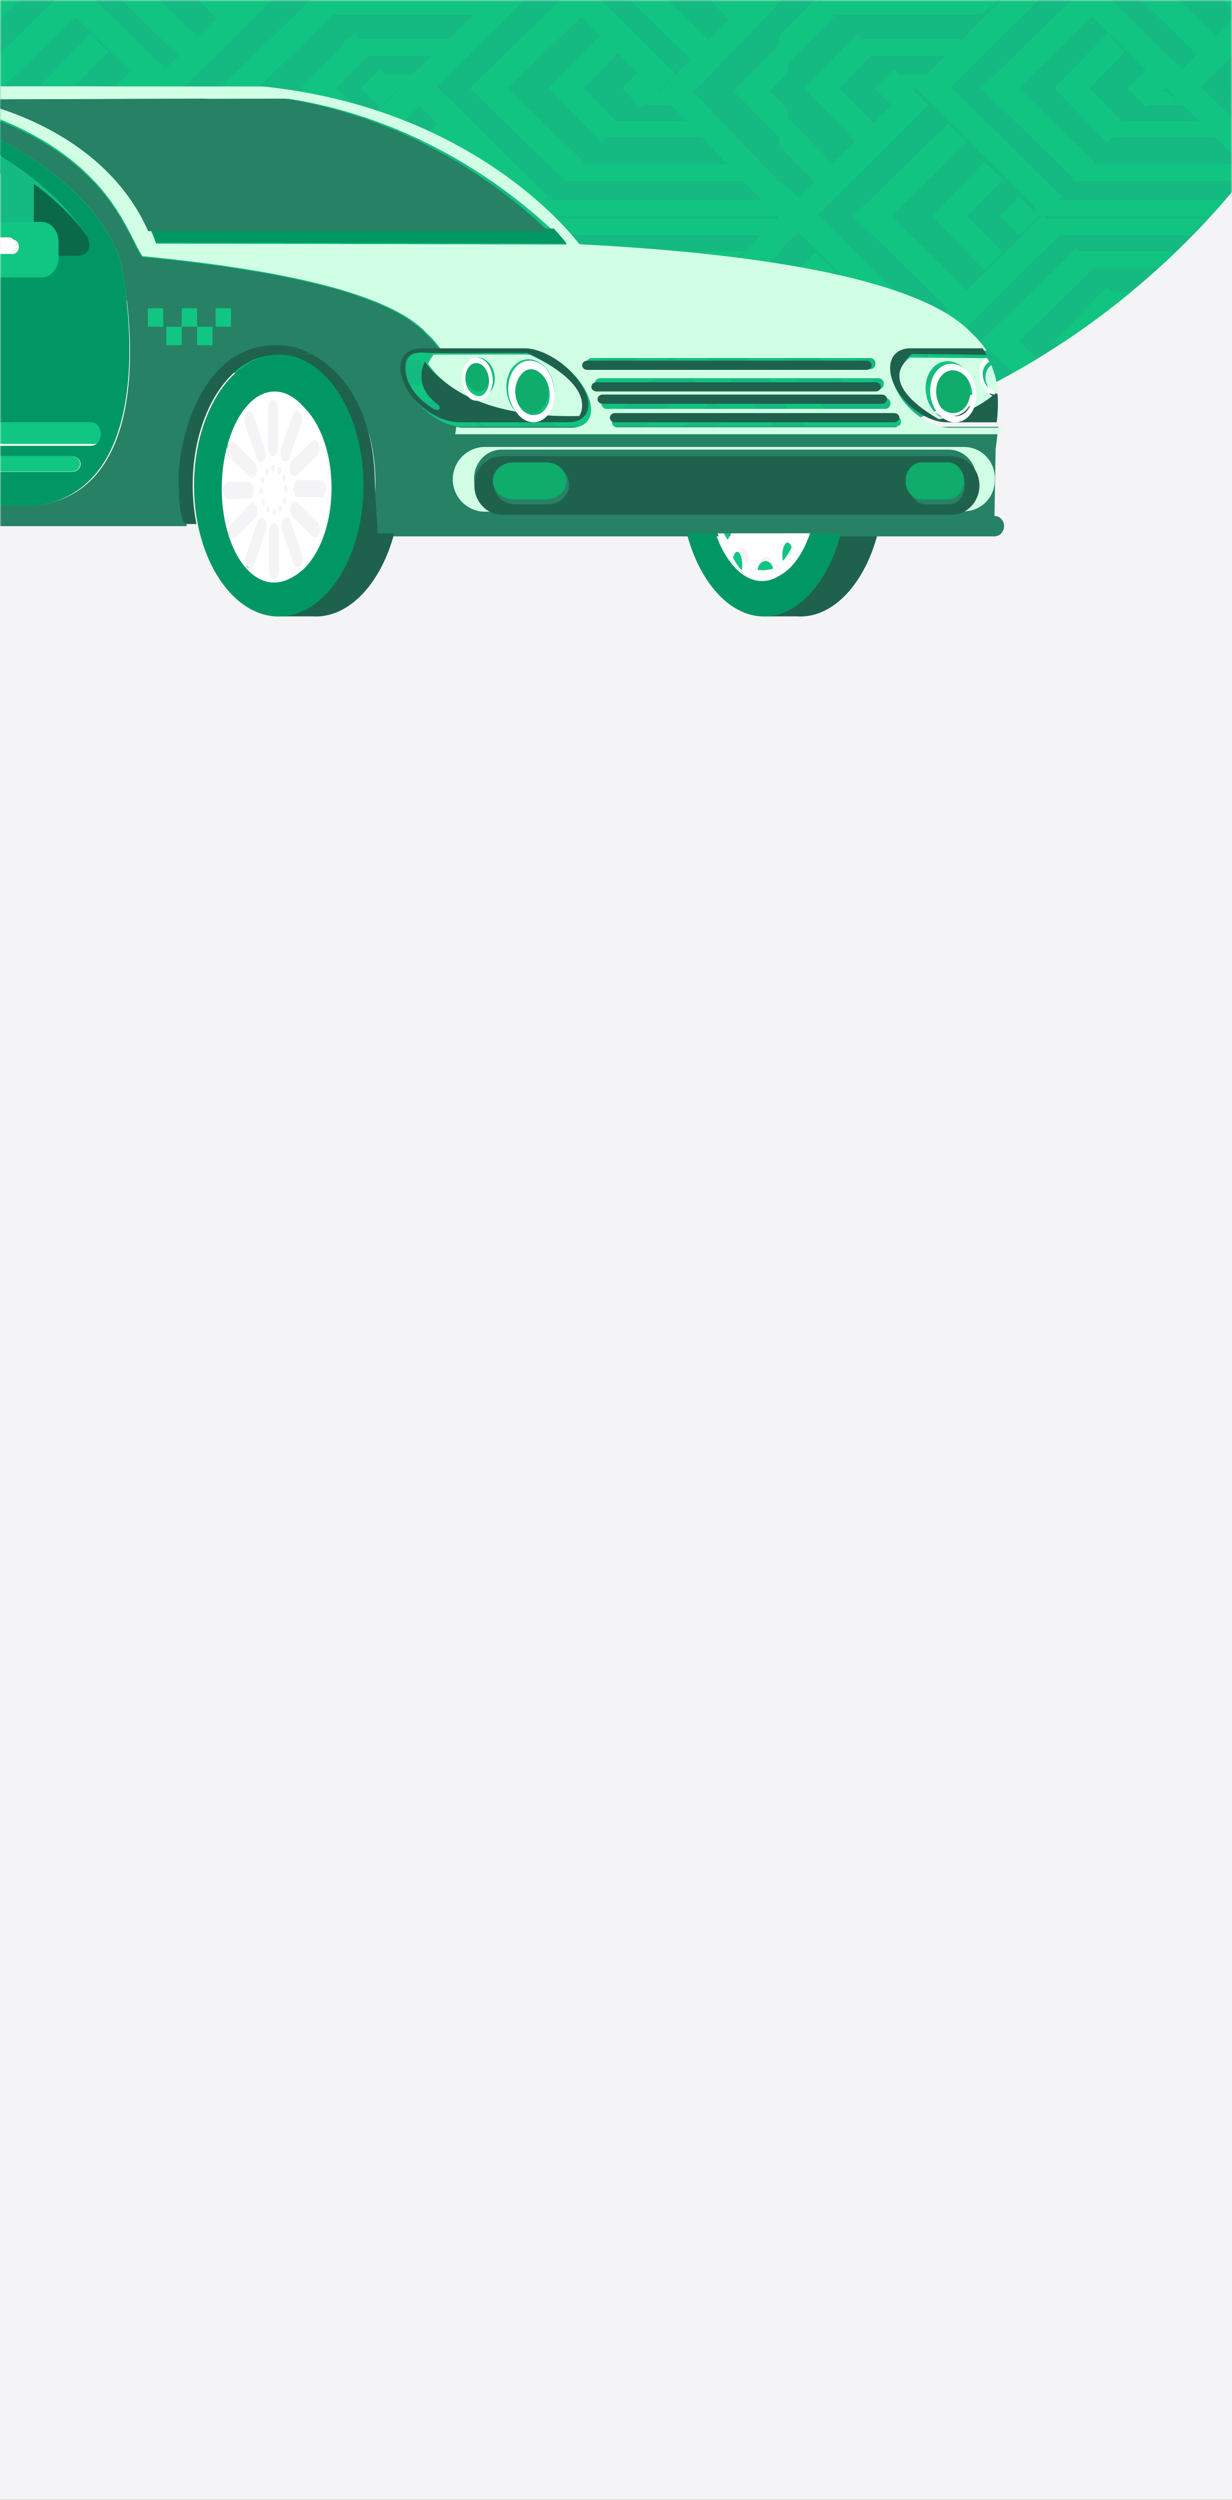 <svg xmlns="http://www.w3.org/2000/svg" xmlns:xlink="http://www.w3.org/1999/xlink" width="400" height="811"
     viewBox="0 0 400 811">
  <rect x="0" y="0" width="400" height="811" fill="#333333" stroke="none"/>
  <defs>
    <path id="a" d="M0 0h400v811H0z"/>
    <circle id="c" cx="258.5" cy="258.5" r="258.5"/>
  </defs>
  <g fill="none" fill-rule="evenodd">
    <mask id="b" fill="#fff">
      <use xlink:href="#a"/>
    </mask>
    <use fill="#F4F4F6" xlink:href="#a"/>
    <g mask="url(#b)">
      <g transform="translate(-56 -363)">
        <mask id="d" fill="#fff">
          <use xlink:href="#c"/>
        </mask>
        <use fill="#15B982" xlink:href="#c"/>
        <g fill="#05F27F" mask="url(#d)" opacity=".2">
          <path
            d="M61.971 434.002l.002-.002-.003-.002-.001.001zM69.667 355.604l-35.892 35.57 35.892 35.571 5.983-5.929.002.002-11.966 11.858L45.74 414.89l-5.983-5.93-17.947-17.785 41.876-41.5z"/>
          <path d="M44.317 391.617l30.894-30.021 6.178 6.003-24.716 24.018 24.716 24.018-6.178 6.003z"/>
          <path
            d="M68.15 391.617l17.21-17.66 5.739 5.888-11.474 11.772L91.1 403.389l-5.738 5.888zM92.864 391.617l6.179-6.18 6.178 6.18-6.178 6.18zM61.97 516.118h.003l-.003-.002-.001.001zM39.756 491.961l5.983 5.929 17.947 17.786 11.966-11.858-.001-.002-5.983 5.93-35.893-35.57 35.893-35.57 5.983 5.929.001-.002-11.966-11.857-41.877 41.5z"/>
          <path d="M44.317 473.734l30.894-30.021 6.178 6.003-24.716 24.018 24.716 24.018-6.178 6.003z"/>
          <path
            d="M68.15 473.734l17.21-17.66 5.739 5.888-11.474 11.772L91.1 485.506l-5.738 5.888zM92.864 473.734l6.179-6.18 6.178 6.18-6.178 6.18zM49.613 433.117l6.179-6.18 6.179 6.18-6.179 6.18zM121.11 407.51H84.036v-5.297h30.892zM108.752 396.915H96.395v-5.298h6.176zM131.701 421.638H73.445v-5.298h52.43z"/>
          <path
            d="M121.11 457.84H84.036v5.298h30.893zM108.752 469.32H96.395v5.297h6.178zM131.701 444.596H73.445v5.298h52.43zM143.176 433.117h-82.97v-5.298h77.155zM137.368 439.298H60.205V434h82.965l.006.006zM227.913 434.002l.001-.002-.003-.002-.001.001zM233.843 355.604l-35.892 35.57 35.892 35.571 5.983-5.929.002.002-11.966 11.858-17.947-17.786-5.983-5.93-17.947-17.785 41.876-41.5z"/>
          <path d="M208.493 391.617l30.894-30.021 6.178 6.003-24.716 24.018 24.716 24.018-6.178 6.003z"/>
          <path
            d="M234.09 391.617l17.212-17.66 5.738 5.888-11.473 11.772 11.473 11.772-5.738 5.888zM257.923 391.617l6.178-6.18 6.179 6.18-6.18 6.18zM227.91 516.117l.001.001h.003l-.002-.002-.002.001zM203.932 491.961l5.983 5.929 17.947 17.786 11.966-11.858-.002-.002-5.983 5.93-35.892-35.57 35.892-35.57 5.983 5.929.002-.002-11.966-11.857-41.877 41.5z"/>
          <path d="M208.493 473.734l30.894-30.021 6.178 6.003-24.716 24.018 24.716 24.018-6.178 6.003z"/>
          <path
            d="M234.09 473.734l17.212-17.66 5.738 5.888-11.473 11.772 11.473 11.772-5.738 5.888zM257.923 473.734l6.178-6.18 6.179 6.18-6.18 6.18zM186.427 473.736l.002-.002-.003-.002-.002.001z"/>
          <path
            d="M192.358 397.106l-35.893 35.57 35.893 35.57 5.983-5.93.002.001-11.966 11.859-17.948-17.786-5.982-5.93-17.947-17.784 41.877-41.5 11.966 11.858-.002.001z"/>
          <path d="M167.008 433.117l30.894-30.021 6.178 6.003-24.716 24.018 24.716 24.018-6.178 6.003z"/>
          <path
            d="M192.605 433.117l17.212-17.66 5.738 5.888-11.474 11.772 11.474 11.772-5.738 5.888zM215.555 433.117l6.178-6.18 6.179 6.18-6.179 6.18zM287.05 407.51H249.98v-5.297h30.892zM274.693 396.915h-12.357v-5.298h6.175zM297.643 421.638h-58.256v-5.298h52.429zM287.05 457.84H249.98v5.298h30.893zM274.693 469.32h-12.357v5.297h6.179zM297.643 444.596h-58.256v5.298h52.43z"/>
          <path
            d="M310 433.117h-82.97v-5.298h77.156zM304.192 439.298H227.03V434h82.965l.006.006zM145.825 516.119l.001-.001-.003-.003-.001.002zM121.844 491.96l5.983 5.93 17.947 17.786 11.966-11.859-.002-.001-5.983 5.93-35.892-35.571 35.892-35.57-5.983-5.93-41.875 41.5z"/>
          <path d="M127.288 473.734l30.894-30.021 6.178 6.003-24.716 24.018 24.716 24.018-6.178 6.003z"/>
          <path d="M153.768 473.734l17.211-17.66 5.738 5.889-11.473 11.771 11.473 11.772-5.738 5.888z"/>
          <path
            d="M173.187 473.734l6.178-6.18 6.179 6.18-6.179 6.18zM145.825 516.117h-.001zM61.974 514.351h11.964l-.002-.002 35.893-34.054 5.983 5.676.001-.001-11.965-11.353-41.877 39.732zM84.482 516.559h12.356l-.003-.003 24.716-23.31-6.178-5.826-30.894 29.136zM109.637 515.234h11.476l-.002-.002 11.473-11.77-5.738-5.888-17.211 17.658zM132.587 514.351h12.351l.003-.002-6.178-5.296-6.179 5.296zM204.963 493.16H167.89v-5.298h30.892z"/>
          <path
            d="M192.605 479.915h-12.357v-5.298h6.175zM215.555 504.638h-58.256v-5.298h52.429zM144.941 516.117h82.971l-5.815-5.298h-77.156z"/>
          <path d="M144.941 514.354h82.971l-.006-.006h-82.965zM-21 515.234h82.97l-5.926-5.298H-21z"/>
          <path
            d="M-19.235 514.354h82.971l-.006-.006h-82.965zM309.118 516.119l.002-.001-.003-.003-.002.002zM286.861 491.96l5.675 5.93 17.023 17.786v-11.858l-28.371-29.643 28.37-29.643v-11.856l-39.72 41.499z"/>
          <path
            d="M294.112 474.617l17.653-17.66v11.772l-5.886 5.888 5.886 5.887v11.773zM310.883 516.117zM226.15 514.351h11.964l-.002-.002 35.893-34.054 5.983 5.676.001-.001-11.965-11.353-41.877 39.732zM249.54 516.559h12.356l-.002-.003 24.715-23.31-6.178-5.826-30.894 29.136zM275.578 515.234h11.477l-.003-.002 11.473-11.77-5.738-5.888-17.211 17.658zM296.763 514.351h12.351l.003-.002-6.179-5.296-6.178 5.296z"/>
          <path
            d="M308.676 515.676v-5.298h-.883v5.298zM309.559 515.678v-.005h-.883v.005zM145.822 434l.003.002.001-.001-.002-.003-.002.001zM151.755 355.606l-35.892 35.57 35.892 35.57 5.983-5.93.002.002-11.966 11.858-17.947-17.786-5.983-5.93-17.947-17.784 41.877-41.5 11.966 11.858-.002.001z"/>
          <path d="M127.288 391.617l30.894-30.021 6.178 6.003-24.716 24.018 24.716 24.018-6.178 6.003z"/>
          <path d="M153.768 391.617l17.211-17.66 5.738 5.888-11.473 11.772 11.473 11.772-5.738 5.888z"/>
          <path
            d="M173.187 391.617l6.178-6.18 6.179 6.18-6.179 6.18zM103.457 391.619l.001-.002-.003-.002-.001.002zM111.153 315.872l-35.893 35.57 35.893 35.569 5.983-5.93.001.002-11.965 11.858-17.948-17.786-5.983-5.928-17.946-17.786 41.877-41.5 11.965 11.858-.001.002z"/>
          <path d="M84.92 352.766l30.894-30.021 6.178 6.003-24.716 24.018 24.716 24.018-6.178 6.003z"/>
          <path
            d="M109.635 351.883l17.211-17.66 5.738 5.888-11.473 11.772 11.473 11.772-5.738 5.888zM204.963 375.723H167.89v5.298h30.893zM192.605 387.202h-12.357v5.298h6.179zM215.555 362.479h-58.256v5.298h52.43zM310.88 434l.004.002V434l-.002-.003-.002.001zM309.559 363.299l-28.371 29.642 28.37 29.643v11.857l-17.022-17.785-5.675-5.93-17.022-17.785 39.72-41.5z"/>
          <path
            d="M294.112 392.5l17.653-17.66v11.773l-5.886 5.887 5.886 5.887v11.773zM267.633 391.619l.001-.002-.003-.002-.001.002zM275.329 315.872l-35.893 35.57 35.893 35.569 5.983-5.93.001.002-11.965 11.858-17.948-17.786-5.982-5.928-17.947-17.786 41.877-41.5 11.965 11.858-.001.002z"/>
          <path d="M249.979 352.766l30.894-30.021 6.178 6.003-24.716 24.018 24.716 24.018-6.178 6.003z"/>
          <path
            d="M275.576 351.883l17.211-17.66 5.738 5.888-11.473 11.772 11.473 11.772-5.738 5.888zM392.089 434.002l.001-.002-.002-.002-.002.001zM400.668 355.604l-35.893 35.57 35.893 35.571 5.982-5.929.002.002-11.965 11.858-17.948-17.786-5.983-5.93-17.947-17.785 41.876-41.5z"/>
          <path d="M374.435 391.617l30.893-30.021 6.179 6.003-24.716 24.018 24.716 24.018-6.179 6.003z"/>
          <path
            d="M398.267 391.617l17.21-17.66 5.739 5.888-11.473 11.772 11.473 11.772-5.738 5.888zM422.099 391.617l6.178-6.18 6.179 6.18-6.179 6.18zM392.088 516.118h.002l-.002-.002-.002.001zM370.757 491.961l5.982 5.929 17.948 17.786 11.965-11.858-.001-.002-5.983 5.93-35.893-35.57 35.893-35.57 5.983 5.929.001-.002-11.965-11.857-41.878 41.5z"/>
          <path d="M374.435 473.734l30.893-30.021 6.179 6.003-24.716 24.018 24.716 24.018-6.179 6.003z"/>
          <path
            d="M398.267 473.734l17.21-17.66 5.739 5.888-11.473 11.772 11.473 11.772-5.738 5.888zM422.099 473.734l6.178-6.18 6.179 6.18-6.179 6.18zM352.369 473.736l.001-.002-.003-.002-.001.001zM357.417 397.106l-35.893 35.57 35.893 35.57 5.983-5.93.001.001-11.965 11.859-17.948-17.786-5.982-5.93-17.947-17.784 41.877-41.5 11.965 11.858-.001.001z"/>
          <path d="M332.95 433.117l30.893-30.021 6.178 6.003-24.715 24.018 24.715 24.018-6.178 6.003z"/>
          <path d="M358.547 433.117l17.21-17.66 5.739 5.888-11.474 11.772 11.474 11.772-5.738 5.888z"/>
          <path
            d="M380.613 433.117l6.179-6.18 6.179 6.18-6.18 6.18zM452.11 407.51h-37.073v-5.297h30.893zM439.752 396.915h-12.357v-5.298h6.176zM462.701 421.638h-58.256v-5.298h52.43zM452.11 457.84h-37.073v5.298h30.894zM439.752 469.32h-12.357v5.297h6.178zM462.701 444.596h-58.256v5.298h52.43z"/>
          <path d="M475.059 433.117h-82.971v-5.298h77.156zM469.25 439.298h-77.162V434h82.965l.006.006z"/>
          <path
            d="M451.961 491.96l5.983 5.93 17.948 17.786 11.965-11.859-.002-.001-5.982 5.93-35.893-35.571 35.893-35.57-5.983-5.93-41.875 41.5z"/>
          <path
            d="M455.64 473.734l30.894-30.021 6.178 6.003-24.716 24.018 24.716 24.018-6.178 6.003zM392.973 514.351h11.966l-.003-.002 35.893-34.054 5.983 5.676.001-.001-11.965-11.353-41.877 39.732zM414.599 516.559h12.356l-.002-.003 24.715-23.31-6.178-5.826-30.894 29.136zM439.754 515.234h11.476l-.002-.002 11.473-11.77-5.738-5.888-17.211 17.658zM309.117 444.089l6.177-5.928-6.177-5.927v11.855zm0 71.145l12.358-11.858-.002-.002-6.179 5.93-6.177-5.928v11.858z"/>
          <path
            d="M309.117 480.622l17.654 18.013-5.885 6.003-11.769-12.008v-12.008zm0-24.018l11.77-12.008 5.884 6.003-17.654 18.013v-12.008zM317.061 473.734l17.212-17.66 5.738 5.889-11.474 11.771 11.474 11.772-5.738 5.888z"/>
          <path
            d="M340.01 473.734l6.18-6.18 6.178 6.18-6.179 6.18zM309.117 516.117zM370.021 493.16H332.95v-5.298h30.893z"/>
          <path
            d="M357.664 479.915h-12.357v-5.298h6.175zM380.613 504.638h-58.256v-5.298h52.43zM310 515.234h82.97l-5.926-5.298H310z"/>
          <path
            d="M310.883 514.354h82.97l-.005-.006h-82.965zM481.873 355.606l-35.893 35.57 35.893 35.57 5.983-5.93.001.002-11.965 11.858-17.948-17.786-5.983-5.93-17.946-17.784 41.877-41.5 11.965 11.858-.001.001z"/>
          <path
            d="M455.64 391.617l30.894-30.021 6.178 6.003-24.716 24.018 24.716 24.018-6.178 6.003zM433.574 391.619l.002-.002-.003-.002-.002.002zM440.387 314.989l-35.893 35.57 35.893 35.569 5.983-5.93.002.002-11.965 11.859-17.949-17.787-5.982-5.928-17.947-17.786 41.878-41.5 11.965 11.858-.002.002z"/>
          <path d="M415.92 352.766l30.894-30.021 6.178 6.003-24.716 24.018 24.716 24.018-6.178 6.003z"/>
          <path
            d="M440.635 350.117l17.21-17.66 5.739 5.888-11.474 11.772 11.474 11.772-5.738 5.888zM309.117 421.26l6.177 5.927 6.179-5.929.002.002-12.358 11.857V421.26zm6.177-65.212l-6.177 5.926v-11.857l12.358 11.858-.002.001-6.179-5.928z"/>
          <path
            d="M309.117 398.505l17.654 18.013-5.885 6.003-11.769-12.009v-12.007zm0-24.018l11.77-12.008 5.884 6.003-17.654 18.013v-12.008zM317.061 391.617l17.212-17.66 5.738 5.888-11.474 11.772 11.474 11.772-5.738 5.888z"/>
          <path d="M340.01 391.617l6.18-6.18 6.178 6.18-6.179 6.18zM370.021 375.723H332.95v5.298h30.894z"/>
          <path d="M357.664 387.202h-12.357v5.298h6.178zM380.613 362.479h-58.256v5.298h52.43z"/>
        </g>
      </g>
    </g>
    <g mask="url(#b)">
      <path fill="#1E624D"
            d="M285 173c-4.033 15.653-13.804 27-25.166 27-.328 0-.652-.02-.978-.039H248c10.935-.613 20.266-11.76 24.183-26.961H285z"/>
      <path fill="#268165"
            d="M-6 163.795h19.279c42.038-6.828 25.885-79.349 25.885-79.349C31.35 63.087 9.818 49.66-6 42.372V37c41.483 14.407 47.031 39.054 52.105 46.364 66.455 6.39 85.43 17.623 92.222 25.015a27.97 27.97 0 0 1 4.64 5.408h-4.932c-6.123 0-8.49 5.57-5.289 12.44 2.793 5.986 9.125 10.78 14.963 11.965-.01.089 1.849.3 2.773.257.616-.028 58.508-.023 173.677.016l-.912 7.344-.358 21.56c.082 0 .159.019.239.026 1.602.132 2.872 1.543 2.872 3.29 0 1.828-1.394 3.315-3.11 3.315H122.811c-1.722 0-3.114-1.487-3.114-3.315a3.39 3.39 0 0 1 1.04-2.458 60.209 60.209 0 0 0 1.158-11.766c0-18.837-8.502-34.904-20.442-41.14-3.43-1.795-7.148-2.782-11.028-2.782-17.37 0-31.463 19.672-31.463 43.922 0 4.979.603 9.759 1.699 14.224H-6v-6.89z"/>
      <path fill="#009764"
            d="M262.328 173l10.672.08c-3.906 15.022-13.08 26.275-23.985 26.881-.324.018-.648.039-.975.039-11.321 0-21.017-11.454-25.04-26.922h9.332c3.031 8.908 8.653 15.439 15.09 15.439 6.434 0 11.873-6.608 14.906-15.517z"/>
      <path fill="#FFF"
            d="M255.162 177.01c-1.007.998-1.388 3.148-.903 4.922 1.355-1.054 2.604-2.434 3.716-4.09-.693-1.378-1.87-1.767-2.813-.832zm-6.46 3.62c-1.169 0-2.129 1.538-2.218 3.49.488.085.994.13 1.506.13a9.01 9.01 0 0 0 2.9-.487c-.183-1.78-1.094-3.134-2.188-3.134zm-6.649-2.396c-1.01-1.002-2.288-.491-2.945 1.111 1.196 1.468 2.51 2.648 3.926 3.483.358-1.706-.033-3.656-.98-4.594zM263 173c-3.013 8.823-8.365 15.026-15.005 15-6.64-.027-11.984-6.147-14.995-14.97h2.532c.301.734.63 1.572.97 2.248.386-.56.62-1.438.722-2.247L263 173z"/>
      <path fill="#11C582"
            d="M236.154 175c-.337-.593-.856-1.353-1.154-1.995l2-.005c-.1.71-.27 1.489-.65 1.98l-.196.02zM238 180.928c.507-1.808 1.367-2.513 2.147-1.382.73 1.06 1.05 3.39.728 5.454-.901-.73-1.86-2.086-2.875-4.072zM246 184.776c.096-1.49 1.276-2.776 2.548-2.776 1.19 0 2.252 1.152 2.452 2.512-1.02.241-2.142.488-3.229.488-.557 0-1.107-.034-1.638-.099l-.133-.125zM254.176 182c-.336-2-.23-3.983.67-5.419.658-1.046 1.674-.642 2.154.911-.58 1.438-1.522 2.94-2.824 4.508z"/>
      <path fill="#D1FFE5"
            d="M-2.32 34.328c13.568 3.944 39.89 14.707 51.381 40.668a63.961 63.961 0 0 1 1.636 4.048l133.277.286a102.307 102.307 0 0 0-4.299-4.334c-12.428-11.88-42.901-36.327-86.014-42.955l-25.704.079c-.155-.025-.302-.056-.458-.079l-69.735.24c-.472.182-1.993.914-.085 2.047zm194.398 85.423h90.49c.929 0 1.681-.808 1.681-1.798 0-.992-.752-1.8-1.68-1.8h-90.49c-.93 0-1.682.808-1.682 1.8 0 .99.752 1.798 1.681 1.798zm2.7 6.548h90.491c.927 0 1.679-.803 1.679-1.8 0-.99-.752-1.797-1.679-1.797h-90.491c-.93 0-1.683.807-1.683 1.798 0 .996.753 1.8 1.683 1.8zm2.159 6.356h90.49c.929 0 1.681-.803 1.681-1.797 0-.992-.752-1.799-1.68-1.799h-90.491c-.926 0-1.678.807-1.678 1.8s.752 1.796 1.678 1.796zm3.42 5.972h90.492c.93 0 1.68-.804 1.68-1.795 0-.996-.75-1.802-1.68-1.802h-90.493c-.925 0-1.678.806-1.678 1.802 0 .99.753 1.795 1.678 1.795zM-6 28h35.814c-.14.06 55.69.06 55.69.06 64.37 6.697 96.57 43.357 102.612 51.175 95.029 4.882 119.66 20.435 127.536 29.034a28.193 28.193 0 0 1 4.654 5.444h-24.09c-6.139 0-8.512 5.608-5.301 12.523 3.212 6.913 11.054 12.52 17.517 12.52H325a58.61 58.61 0 0 1-.324 2.244 1.023 1.023 0 0 0-.463-.127H147.795c.112-.696.214-1.4.301-2.118l.03-.27c.862.175 1.715.27 2.545.27h34.743c6.464 0 8.45-5.606 4.435-12.519-4.013-6.915-12.244-12.523-18.386-12.523h-28.06a28.145 28.145 0 0 0-4.653-5.444c-6.813-7.442-25.843-18.749-92.493-25.182C41.17 75.73 35.605 50.917-6 36.414V28zM162.889 145.867c-4.951 0-8.96 4.174-8.96 9.325 0 5.147 4.009 9.322 8.96 9.322h145.134c4.948 0 8.959-4.175 8.959-9.322 0-5.15-4.011-9.325-8.96-9.325H162.89zM147 155.504c0-5.801 4.703-10.504 10.504-10.504h155.478c5.523 0 10 4.477 10 10v.091l-.008.87a10 10 0 0 1-9.991 9.909l-155.479.13c-5.796.005-10.5-4.69-10.504-10.487v-.009z"/>
      <path fill="#1E624D"
            d="M290.318 137H199.68c-.927 0-1.681-.671-1.681-1.498 0-.83.754-1.502 1.68-1.502h90.638c.93 0 1.682.673 1.682 1.502 0 .827-.751 1.498-1.682 1.498M286.317 131h-90.636c-.928 0-1.681-.671-1.681-1.5 0-.827.753-1.5 1.681-1.5h90.636c.93 0 1.683.673 1.683 1.5 0 .829-.752 1.5-1.683 1.5M284.318 127h-90.632c-.931 0-1.686-.67-1.686-1.5 0-.827.755-1.5 1.686-1.5h90.632c.93 0 1.682.673 1.682 1.5 0 .83-.753 1.5-1.682 1.5M281.317 120H190.683c-.93 0-1.683-.673-1.683-1.498 0-.828.753-1.502 1.683-1.502H281.317c.93 0 1.683.674 1.683 1.502 0 .825-.753 1.498-1.683 1.498M308.257 151.04h-8.027c-2.76 0-4.997 2.807-4.997 6.27 0 3.464 2.237 6.271 4.997 6.271h8.027c2.76 0 4.997-2.807 4.997-6.271 0-3.463-2.237-6.27-4.997-6.27m-130.247 0h-10.837c-3.727 0-6.749 2.807-6.749 6.27 0 3.464 3.022 6.271 6.75 6.271h10.836c3.725 0 6.745-2.807 6.745-6.271 0-3.463-3.02-6.27-6.745-6.27M308.99 167H163.01c-4.98 0-9.011-4.254-9.011-9.5 0-5.247 4.031-9.5 9.011-9.5H308.99c4.976 0 9.011 4.253 9.011 9.5 0 5.246-4.035 9.5-9.011 9.5"/>
      <path fill="#11C582"
            d="M23.147 153H-6v-5h29.147c1.577 0 2.853 1.118 2.853 2.498 0 1.384-1.276 2.502-2.853 2.502M34 140.004c0 2.208-1.391 3.996-3.112 3.996H-5v-8h35.888c1.72 0 3.112 1.794 3.112 4.004"/>
      <path fill="#1E624D"
            d="M58 155.316C58 142.165 65.553 112 89.41 112c5.812 0 8.19 1.157 11.59 2.932l-11.08.305c-.153-.003-.305-.018-.458-.018-14.852 0-26.898 18.892-26.898 42.18 0 4.389.43 8.621 1.224 12.601h-3.509C58.76 168.979 58 164.084 58 155.316z"/>
      <path fill="#009764"
            d="M-6.972 153.096h30.198c1.635 0 2.957-1.144 2.957-2.56 0-1.412-1.322-2.556-2.957-2.556H-6.972v-3.326h36.513c1.75 0 3.166-1.716 3.166-3.834 0-2.12-1.416-3.841-3.166-3.841H-6.972V88.935c.868.55 1.872.88 2.95.88h16.675c3.189 0 5.796-4.223 5.796-7.603 0-.061 6.618-.061 6.618-.061 5.384-.426 3.654-4.183 3.368-4.952-4.8-7.75-11.168-14.178-17.84-19.418-5.918-4.654-12.06-8.35-17.567-11.215L-7 42c16.218 7.22 38.225 21.01 46.114 42.424 0 0 15.821 72.73-26.621 79.576H-6.972v-10.904z"/>
      <path fill="#0A6949"
            d="M18.178 83v-4.694c0-3.139-2.759-5.549-6.053-5.549H10l.066-9.412V59c6.891 4.869 13.469 10.84 18.428 18.04.294.714 2.082 5.563-3.48 5.96h-6.836z"/>
      <path fill="#009764"
            d="M49 74c.089.147 130.79.147 130.79.147l-.135-.147A92.045 92.045 0 0 1 184 79l-133.364-.33A79.907 79.907 0 0 0 49 74"/>
      <path fill="#1E624D"
            d="M90 115.125l11.261-.125c12.063 6.181 20.217 21.086 20.45 41.28.046 4.04.979 16.762.963 16.762H128C123.922 188.487 114.043 200 102.55 200c-.332 0-.661-.02-.99-.038H90.58c14.686-.805 26.431-19.394 26.431-42.212 0-23.092-12.083-42.238-27.011-42.625z"/>
      <path fill="#009764"
            d="M89.87 188.47c9.81 0 17.78-13.504 17.78-30.155 0-16.659-7.97-30.157-17.78-30.157-9.817 0-17.777 13.498-17.777 30.157 0 16.651 7.96 30.155 17.776 30.155M63 157.506C63 134.038 75.315 115 90.5 115c.156 0 .311.014.468.018C105.94 115.407 118 134.28 118 157.506c0 22.95-11.78 41.646-26.51 42.455-.329.018-.658.039-.99.039-12.322 0-22.754-12.533-26.249-29.795a64.084 64.084 0 0 1-1.251-12.7"/>
      <path fill="#FFF"
            d="M80.783 161.816c.891 0 1.615-1.225 1.615-2.733 0-1.513-.724-2.734-1.615-2.732l-6.208-.04c-.887 0-2.196 1.224-2.196 2.737 0 1.508.693 2.83 1.58 2.832l6.824-.064zm-4.022 12.258l5.984-5.874c.773-.757 1.034-2.428.589-3.734-.443-1.304-1.433-1.756-2.202-1l-5.913 6.28c-.775.755-1.29 2.16-.843 3.472.443 1.304 1.612 1.604 2.385.856zm3.633 9.94c.769.753 1.758.304 2.204-1.002l3.727-10.942c.444-1.306.179-2.979-.59-3.732-.773-.758-1.759-.308-2.203.998l-3.728 10.945c-.445 1.305-.184 2.975.59 3.732zm6.947 1.01c.003 1.508.725 2.734 1.613 2.734.892 0 1.616-1.226 1.616-2.735v-12.637c0-1.506-.724-2.731-1.616-2.731-.888 0-1.613 1.223-1.613 2.73v12.638zm7.927-2.283c.451 1.31 1.434 1.757 2.208 1.003.768-.757 1.035-2.428.59-3.732l-3.73-10.946c-.445-1.303-1.43-1.751-2.202-1.001-.774.759-1.039 2.43-.59 3.736l3.724 10.94zm7.812-13.422l-6.46-6.32c-.77-.756-1.758-.306-2.202 1.002-.445 1.307-.181 2.98.592 3.734l6.456 6.315c.77.755 1.758.309 2.2-.999.45-1.308.185-2.98-.586-3.732zm1.183-13.508h-7.456c-.888 0-1.61 1.223-1.61 2.729 0 1.51.722 2.738 1.61 2.734h7.456c.893.004 1.616-1.223 1.616-2.734 0-1.506-.723-2.73-1.616-2.73zm-2.956-12.706l-6.46 6.32c-.77.756-1.035 2.427-.59 3.731.447 1.308 1.433 1.758 2.207 1.002l6.456-6.316c.771-.756 1.036-2.43.591-3.735-.443-1.306-1.432-1.756-2.204-1.002zM97.2 133.61c-.772-.752-1.759-.306-2.204 1.004l-3.729 10.94c-.445 1.307-.18 2.978.59 3.735.771.755 1.76.307 2.203-1.001l3.731-10.942c.445-1.309.18-2.98-.591-3.736zm-7.031 18.52c-.166.506-.07 1.14.212 1.423.279.288.644.116.808-.375.16-.5.063-1.136-.223-1.427-.28-.288-.64-.112-.797.38zm.084-19.528c0-1.51-.726-2.735-1.615-2.735-.89 0-1.613 1.226-1.613 2.735v12.636c0 1.507.722 2.732 1.613 2.732.89 0 1.615-1.225 1.615-2.732v-12.636zm-3.92 19.485c-.289.284-.379.925-.218 1.426.163.49.522.66.807.376.283-.287.376-.926.216-1.423-.163-.498-.526-.66-.805-.379zm-.283-6.263l-3.73-10.941c-.444-1.31-1.43-1.756-2.202-1.002-.772.753-1.036 2.425-.59 3.733l3.727 10.945c.445 1.305 1.432 1.751 2.203.997.772-.752 1.037-2.426.592-3.732zm-12.129-1.253c-.444 1.31-.178 2.981.593 3.74l6.455 6.315c.774.754 1.762.308 2.206-1.002.446-1.305.18-2.98-.59-3.731l-6.459-6.32c-.771-.754-1.757-.304-2.205.998zm10.996 12.057c.283.286.64.12.806-.381.162-.497.066-1.13-.214-1.421-.282-.287-.641-.118-.803.382-.162.493-.067 1.134.211 1.42zm.436 2.72c0-.57-.264-1.041-.587-1.041-.327 0-.592.47-.592 1.04 0 .574.265 1.04.592 1.04.323 0 .587-.466.587-1.04zm.56 3.012c-.158-.498-.525-.665-.807-.379-.278.291-.38.923-.214 1.416.16.502.529.668.805.381.283-.286.376-.925.216-1.418zm2.502 3.81c0 .572.26 1.04.586 1.04.327 0 .589-.468.589-1.04 0-.576-.262-1.038-.59-1.038-.324 0-.585.462-.585 1.039zm.799-14.31c0-.57-.264-1.034-.585-1.034-.33 0-.59.463-.59 1.033 0 .58.26 1.044.59 1.044.32 0 .585-.464.585-1.044zm3.523 2.77c-.16-.494-.528-.666-.806-.38-.276.29-.374.924-.214 1.417.166.5.52.67.802.39.283-.292.379-.927.218-1.426zm.715 4.052c0-.573-.265-1.04-.59-1.04-.326 0-.592.467-.592 1.04s.266 1.039.591 1.039c.326 0 .59-.466.59-1.039zm-.741 2.72c-.28-.287-.638-.116-.81.38-.16.5-.06 1.137.217 1.42.283.284.646.122.805-.379.163-.498.07-1.133-.212-1.421zm-2.22 4.164c.167.496.526.668.805.38.282-.285.378-.926.217-1.42-.164-.502-.521-.672-.807-.382-.283.286-.38.923-.214 1.422zm-3.03.332c.164-.497.066-1.135-.216-1.422-.281-.286-.64-.119-.8.376-.167.5-.07 1.136.211 1.423.287.288.648.118.804-.377zM89.153 127C98.697 127 107 141.593 107 158.466 107 175.33 98.535 189 88.993 189 79.445 189 72 175.33 72 158.467c0-16.873 7.554-31.45 17.102-31.45l.052-.017z"/>
      <path fill="#0FAC6C"
            d="M307.732 162h-8.464c-2.91 0-5.268-2.686-5.268-6.001 0-3.313 2.359-5.999 5.268-5.999h8.464c2.91 0 5.268 2.686 5.268 5.999 0 3.315-2.358 6.001-5.268 6.001M177.347 162h-10.69c-3.676 0-6.657-2.686-6.657-6.001 0-3.313 2.98-5.999 6.657-5.999h10.69c3.674 0 6.653 2.686 6.653 5.999 0 3.315-2.979 6.001-6.653 6.001"/>
      <path fill="#1E624D"
            d="M131.933 116.694c-2.192 10.09 9.058 16.063 9.058 16.063 2.736.86 1.46-1.295 1.46-1.295-7.085-5.051-6.041-10.83-4.527-14.16 2.819 4.21 10.372 12.059 28.635 15.266 1.864 1.889 4.335 2.829 6.775 2.29a6.523 6.523 0 0 0 2.502-1.164c3.529.255 7.363.354 11.531.261 0 0 5.976-9.385-16.279-19.476l-31.647.043c-7.267-.844-7.508 2.172-7.508 2.172zM160.565 113h9.703c6.223 0 14.563 5.374 18.628 12.002 4.07 6.626 2.057 11.998-4.493 11.998h-35.204c-.84 0-1.704-.091-2.578-.26-5.933-1.143-12.334-5.963-15.171-11.738-3.253-6.628-.848-12.002 5.374-12.002h23.741z"/>
      <path fill="#0FAC6C"
            d="M170.463 119.12c3.204-.735 6.486 1.978 7.337 6.051.845 4.08-1.062 7.977-4.263 8.71-3.205.732-6.486-1.979-7.336-6.056-.847-4.077 1.06-7.974 4.262-8.705"/>
      <path fill="#D1FFE5"
            d="M150.763 123.407c.71 3.419 3.463 5.695 6.146 5.083 2.684-.613 4.282-3.888 3.571-7.311-.711-3.42-3.463-5.698-6.143-5.083-2.686.616-4.284 3.89-3.574 7.31m21.173-8.362c22.929 10.605 16.118 19.92 16.118 19.92-4.122.096-7.915-.006-11.404-.267 2.593-2.008 3.916-5.987 3.056-10.119-1.1-5.297-5.357-8.82-9.512-7.87-4.158.949-6.634 6.015-5.532 11.313.462 2.22 1.482 4.122 2.813 5.52-18.062-3.29-25.687-11.256-28.475-15.576.764-1.745 1.804-2.923 1.804-2.923-.15-.017 30.985-.077 30.965-.014l.167.016z"/>
      <path fill="#0FAC6C"
            d="M154.165 117.07c2.04-.47 4.183 1.476 4.722 4.077.54 2.598-.92 5.315-2.96 5.782-2.038.467-4.25-1.417-4.792-4.018-.539-2.599.546-5.398 3.084-5.84h-.054z"/>
      <path fill="#FFF"
            d="M174.352 134.525c3.057-.743 4.749-4.33 3.942-8.472-.812-4.136-4.189-6.877-6.773-6.165-2.584.71-4.88 4.699-4.07 8.837.812 4.14 3.84 6.544 6.9 5.8zm5.456-8.958c.688 4.154-.513 8.09-2.946 10.09-.687.564-1.464.98-2.323 1.19-2.265.55-4.557-.41-6.288-2.341-1.248-1.393-2.582-3.719-3.016-5.93-1.034-5.277 1.448-10.455 5.349-11.4 3.9-.946 8.154 1.931 9.224 8.391zM151.221 124.138c.545 2.942 2.64 4.902 4.688 4.372 2.048-.527 3.266-3.34 2.723-6.28-.54-2.942-2.639-4.9-4.687-4.368-2.046.527-3.265 3.337-2.724 6.276m8.645-2.28c.674 3.663-1.29 7.31-3.837 7.967-2.548.655-4.792-.394-5.836-5.439-1.043-5.045 2.37-8.626 4.75-8.373 2.382.253 4.247 2.186 4.923 5.846z"/>
      <path fill="#1E624D"
            d="M307.468 137c-6.3 0-13.942-5.372-17.073-11.998-3.13-6.628-.816-12.002 5.167-12.002H319.041c.113.171.24.339.35.512.34.537.653 1.084.95 1.635-.08-.114-24.161-.301-24.161-.301s-11.933 7.385 8.948 19.938c0 0 .596-.07 1.604-.28 1.201.5 2.492.649 3.775.354 1.683-.386 3.077-1.475 4.06-2.98 2.375-1.107 4.942-2.619 7.382-4.675.604.329 1.254.52 1.916.537l-.07-.924c.35 3.453.226 6.91-.179 10.184h-16.148z"/>
      <path fill="#D1FFE5"
            d="M320.103 123.644c-.456-2.136.281-4.183 1.693-5.179l-.567-1.118c-1.829 1.207-2.8 3.804-2.217 6.523.445 2.08 1.687 3.723 3.213 4.526-2.53 2.063-5.19 3.579-7.65 4.69 1.426-2.113 2.013-5.05 1.367-8.071-1.11-5.178-5.403-8.622-9.592-7.693-4.187.927-6.684 5.88-5.574 11.06.757 3.535 2.999 6.26 5.678 7.338-1.045.21-1.662.28-1.662.28-21.641-12.59-9.274-20-9.274-20l24.958.188c2.92 3.954 3.524 10.648 3.524 10.648-.247.235-.488.456-.732.672-1.483-.492-2.751-1.935-3.165-3.864"/>
      <path fill="#0FAC6C"
            d="M307.464 119.12c3.202-.735 6.486 1.978 7.335 6.051.848 4.08-1.061 7.977-4.263 8.71-3.204.732-6.487-1.979-7.334-6.056-.85-4.077 1.06-7.974 4.262-8.705"/>
      <path fill="#FFF"
            d="M321.15 127.442c-1.42-.831-2.578-2.534-2.993-4.687-.543-2.815.362-5.505 2.065-6.755l.528 1.159c-1.314 1.031-2.002 3.15-1.576 5.362.385 1.997 1.566 3.491 2.948 4.001.255.095.514.166.779.19.008 0 .031.328.031.328l.068.96c-.64-.017-1.266-.217-1.85-.558"/>
      <path fill="#268165"
            d="M-2.985 32.24L66.36 32c.155.022.302.054.456.078L92.376 32c42.87 6.614 73.174 31.014 85.532 42.873-9.178-8.746-27.92-24.143-54.156-34.32 26.236 10.177 44.974 25.574 54.113 34.32L178 75H48.114C36.598 48.96 10.424 38.218-3.069 34.283c-1.897-1.133-.384-1.861.084-2.043"/>
      <path fill="#15B982"
            d="M-7 47c5.632 2.881 11.947 6.401 18 11.08l-.015 15.028h-14.95c-1.103 0-2.127.339-3.016.892L-7 47z"/>
      <path fill="#11C582"
            d="M-5 82.405l1.489.001h7.64c1.118 0 2.024-1.048 2.024-2.345 0-1.3-.906-2.353-2.025-2.353H-5v-4.79C-4.18 72.35-3.234 72-2.215 72h15.743C16.538 72 19 74.857 19 78.353v5.23C19 87.144 16.539 90 13.528 90H-2.215c-1.018 0-1.966-.341-2.785-.91v-6.685z"/>
      <path fill="#FFF"
            d="M-7 77.001L-5.398 77h8.219C4.025 77 5 78.12 5 79.504 5 80.884 4.025 82 2.82 82H-7v-4.999zM311.332 134.918c3.14-.727 5.013-4.598 4.181-8.653-.832-4.047-4.053-6.743-7.193-6.013-3.14.727-5.012 4.6-4.18 8.65.83 4.05 4.051 6.744 7.192 6.016m-9.08-5.74c-1.061-5.164 1.326-10.103 5.329-11.027 4.004-.927 8.109 2.508 9.169 7.671.618 3.013.057 5.94-1.307 8.047-.974 1.505-2.355 2.594-4.023 2.98-1.27.295-2.55.147-3.74-.353-2.56-1.076-4.705-3.792-5.428-7.318"/>
      <path fill="#11C582" d="M75 106h-5v-6h5zM69 112h-5v-6h5zM64 106h-5v-6h5zM59 112h-5v-6h5zM53 106h-5v-6h5z"/>
    </g>
  </g>
</svg>
